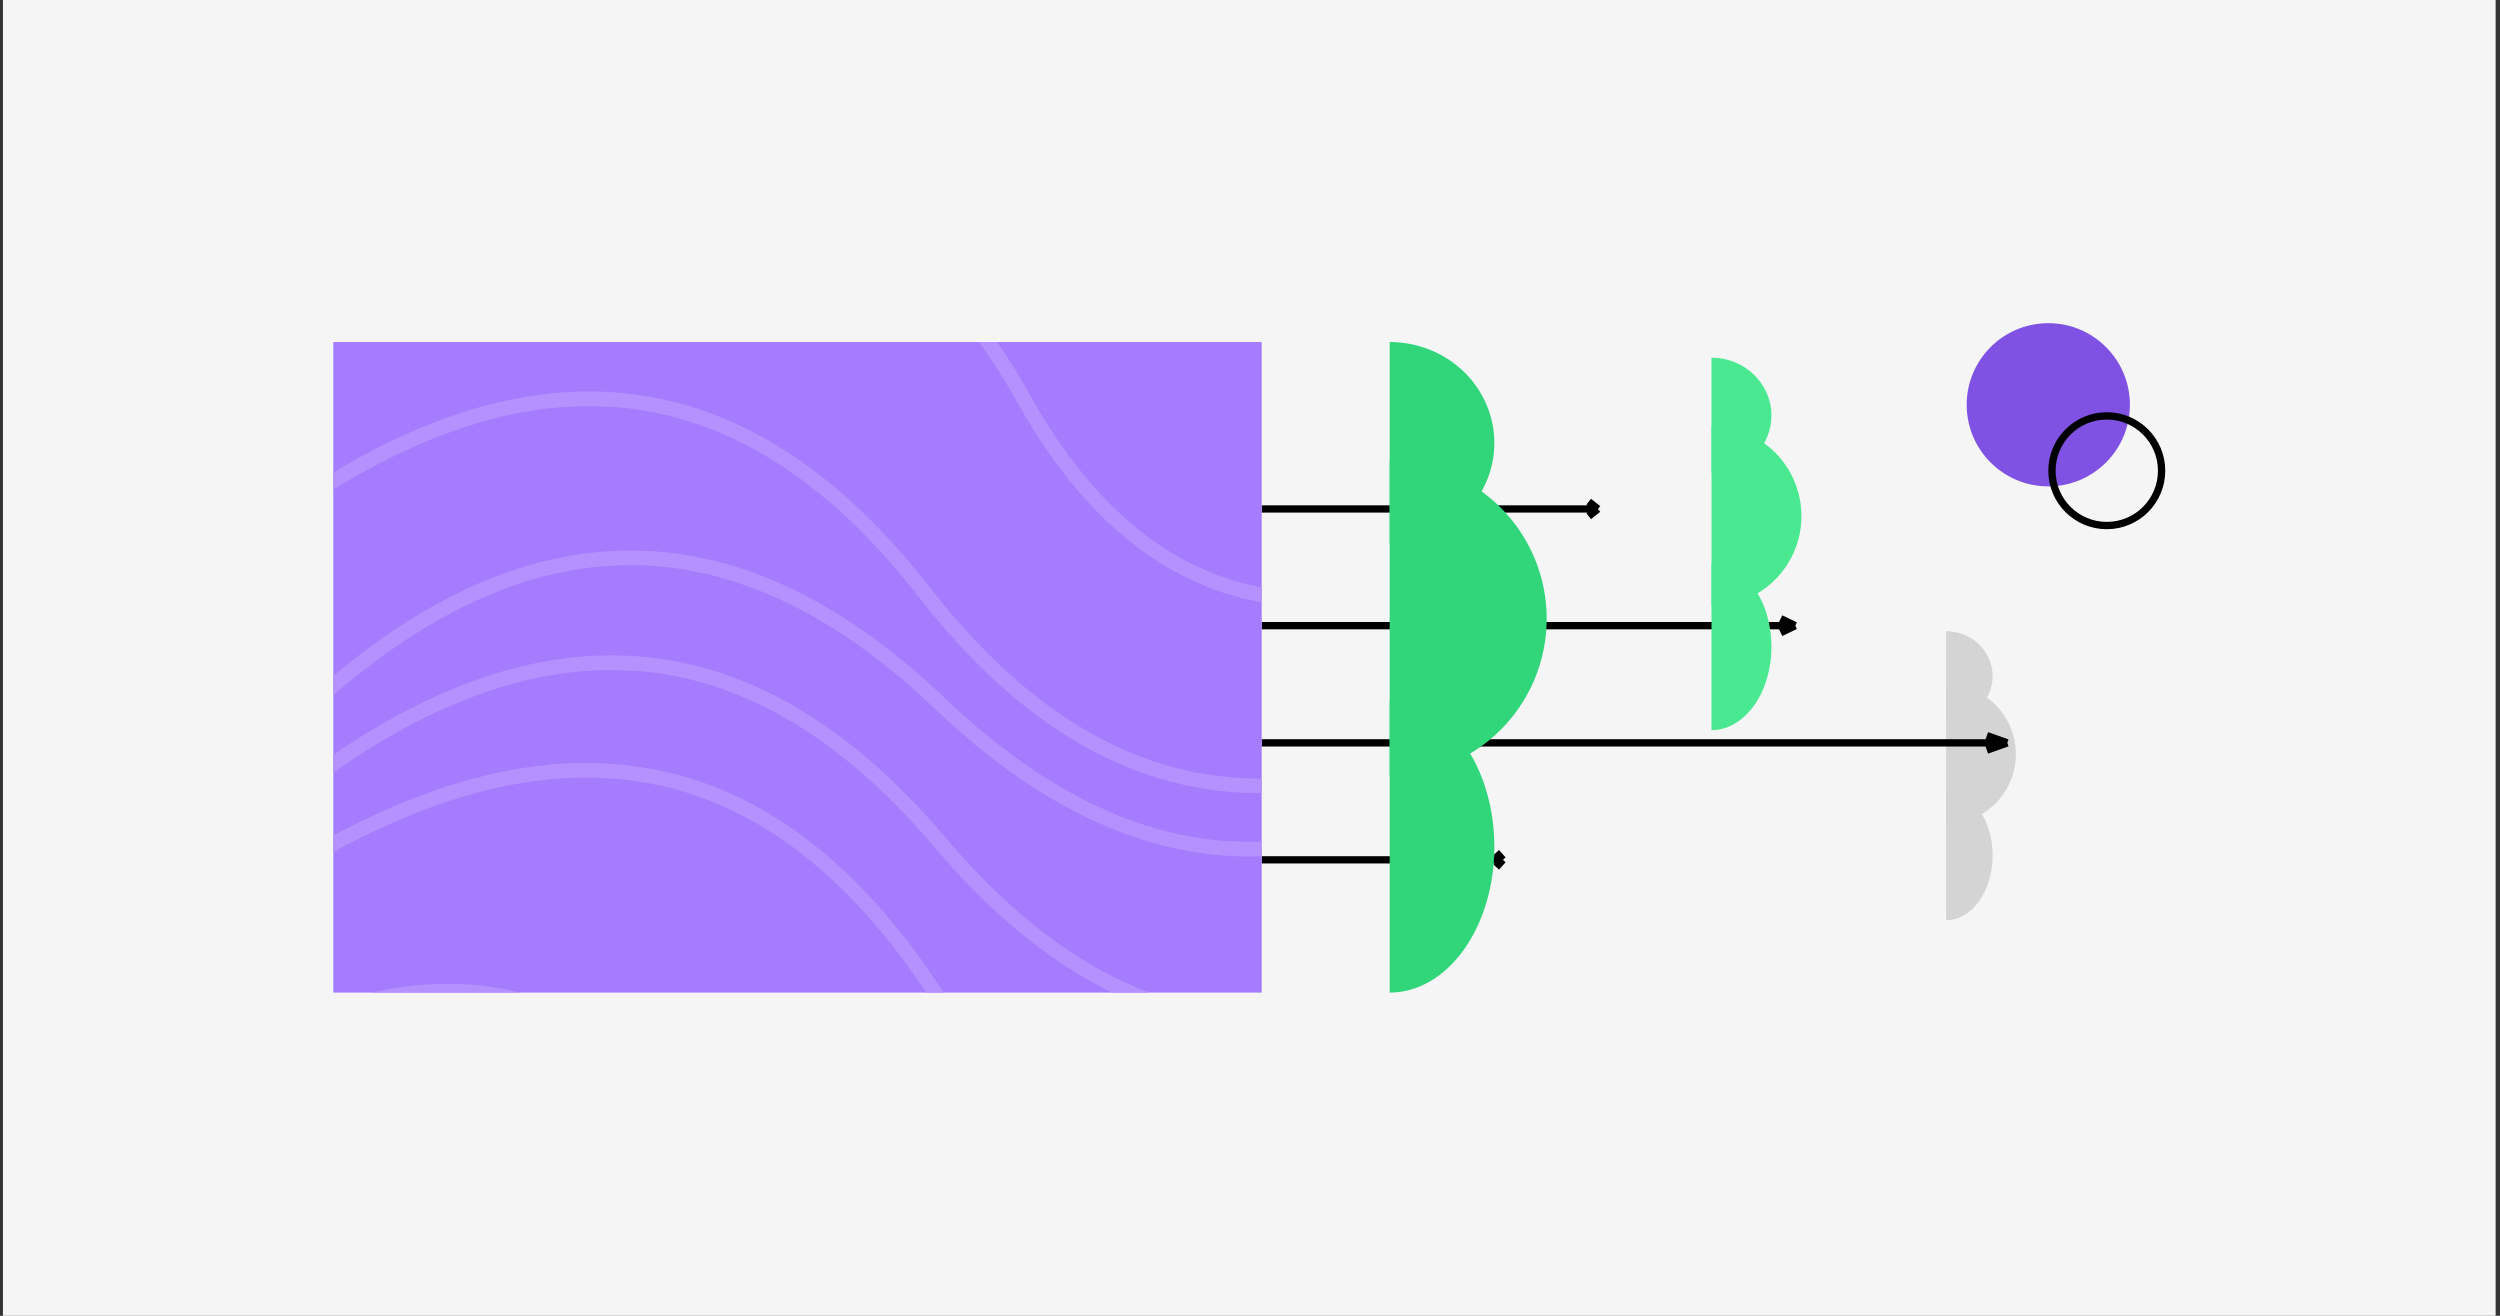 <svg width="342" height="180" viewBox="0 0 342 180" fill="none" xmlns="http://www.w3.org/2000/svg">
<rect x="0" y="0" width="342" height="180" fill="#333333" stroke="none"/>
<rect width="341" height="180" transform="translate(0.402)" fill="#F5F5F5"/>
<path d="M266.231 112.712C268.762 112.712 271.189 111.706 272.978 109.917C274.768 108.127 275.773 105.7 275.773 103.169C275.773 100.638 274.768 98.211 272.978 96.421C271.189 94.632 268.762 93.626 266.231 93.626L266.231 103.169V112.712Z" fill="#D4D4D4"/>
<path d="M266.232 98.625C267.919 98.625 269.537 97.978 270.73 96.828C271.923 95.677 272.594 94.117 272.594 92.49C272.594 90.863 271.923 89.303 270.73 88.152C269.537 87.002 267.919 86.355 266.232 86.355L266.232 92.49V98.625Z" fill="#D4D4D4"/>
<path d="M266.232 125.89C267.919 125.89 269.537 124.956 270.73 123.294C271.923 121.633 272.594 119.379 272.594 117.029C272.594 114.678 271.923 112.425 270.73 110.763C269.537 109.101 267.919 108.167 266.232 108.167L266.232 117.029V125.89Z" fill="#D4D4D4"/>
<path d="M172.598 85.591L245.598 85.591M245.598 85.591L243.598 84.626M245.598 85.591L243.598 86.556" stroke="black"/>
<path d="M172.598 101.626L274.598 101.626M274.598 101.626L271.803 100.626M274.598 101.626L271.803 102.626" stroke="black"/>
<path d="M172.598 69.626L218.598 69.626M218.598 69.626L217.337 68.626M218.598 69.626L217.337 70.626" stroke="black"/>
<path d="M172.598 117.626H205.598M205.598 117.626L204.694 116.626M205.598 117.626L204.694 118.626" stroke="black"/>
<path d="M190.107 106.123C195.805 106.123 201.269 103.859 205.298 99.83C209.326 95.802 211.59 90.337 211.59 84.64C211.59 78.942 209.326 73.478 205.298 69.449C201.269 65.42 195.805 63.157 190.107 63.157L190.107 84.64V106.123Z" fill="#31D67B"/>
<path d="M190.108 74.41C193.906 74.41 197.549 72.955 200.235 70.365C202.921 67.775 204.43 64.262 204.43 60.599C204.43 56.937 202.921 53.424 200.235 50.834C197.549 48.244 193.906 46.789 190.108 46.789L190.108 60.599V74.41Z" fill="#31D67B"/>
<path d="M190.108 135.789C193.906 135.789 197.549 133.687 200.235 129.946C202.921 126.205 204.43 121.131 204.43 115.841C204.43 110.55 202.921 105.476 200.235 101.735C197.549 97.994 193.906 95.892 190.108 95.892L190.108 115.841V135.789Z" fill="#31D67B"/>
<path d="M234.138 82.902C237.4 82.902 240.528 81.606 242.835 79.3C245.142 76.993 246.437 73.865 246.437 70.603C246.438 67.341 245.142 64.212 242.835 61.906C240.528 59.599 237.4 58.303 234.138 58.303L234.138 70.603V82.902Z" fill="#4AE991"/>
<path d="M234.136 64.746C236.311 64.746 238.397 63.913 239.934 62.43C241.472 60.947 242.336 58.936 242.336 56.839C242.336 54.742 241.472 52.731 239.934 51.248C238.397 49.765 236.311 48.932 234.136 48.932L234.136 56.839V64.746Z" fill="#4AE991"/>
<path d="M234.136 99.887C236.311 99.887 238.397 98.684 239.934 96.542C241.472 94.4 242.336 91.495 242.336 88.466C242.336 85.437 241.472 82.532 239.934 80.391C238.397 78.249 236.311 77.045 234.136 77.045L234.136 88.466V99.887Z" fill="#4AE991"/>
<g clip-path="url(#clip0)">
<rect width="127" height="89" transform="translate(45.598 46.789)" fill="#A57CFE"/>
<path d="M23.919 82.248C64.507 45.732 98.688 45.326 126.46 81.029C154.233 116.732 188.413 116.326 229.001 79.81" stroke="#B491FF" stroke-width="2"/>
<path d="M27.354 112.585C62.106 70.478 95.852 65.03 128.591 96.242C161.33 127.453 195.076 122.006 229.829 79.898" stroke="#B491FF" stroke-width="2"/>
<path d="M26.192 120.714C65.23 82.546 99.364 80.722 128.594 115.242C157.825 149.761 191.959 147.937 230.997 109.769" stroke="#B491FF" stroke-width="2"/>
<path d="M25.364 128.754C68.654 95.485 102.763 97.722 127.693 135.465C152.623 173.208 186.732 175.445 230.022 142.176" stroke="#B491FF" stroke-width="2"/>
<path d="M16.366 154.754C51.865 127.472 79.837 129.307 100.28 160.257C120.724 191.208 148.695 193.043 184.194 165.761" stroke="#B491FF" stroke-width="2"/>
<path d="M56.706 42.557C94.171 18.044 121.923 21.994 139.962 54.405C158 86.816 185.752 90.765 223.217 66.253" stroke="#B491FF" stroke-width="2"/>
</g>
<circle cx="280.207" cy="55.375" r="11.164" fill="#8052E4"/>
<circle cx="288.207" cy="64.395" r="7.5" stroke="black"/>
<defs>
<clipPath id="clip0">
<rect width="127" height="89" fill="white" transform="translate(45.598 46.789)"/>
</clipPath>
</defs>
</svg>
